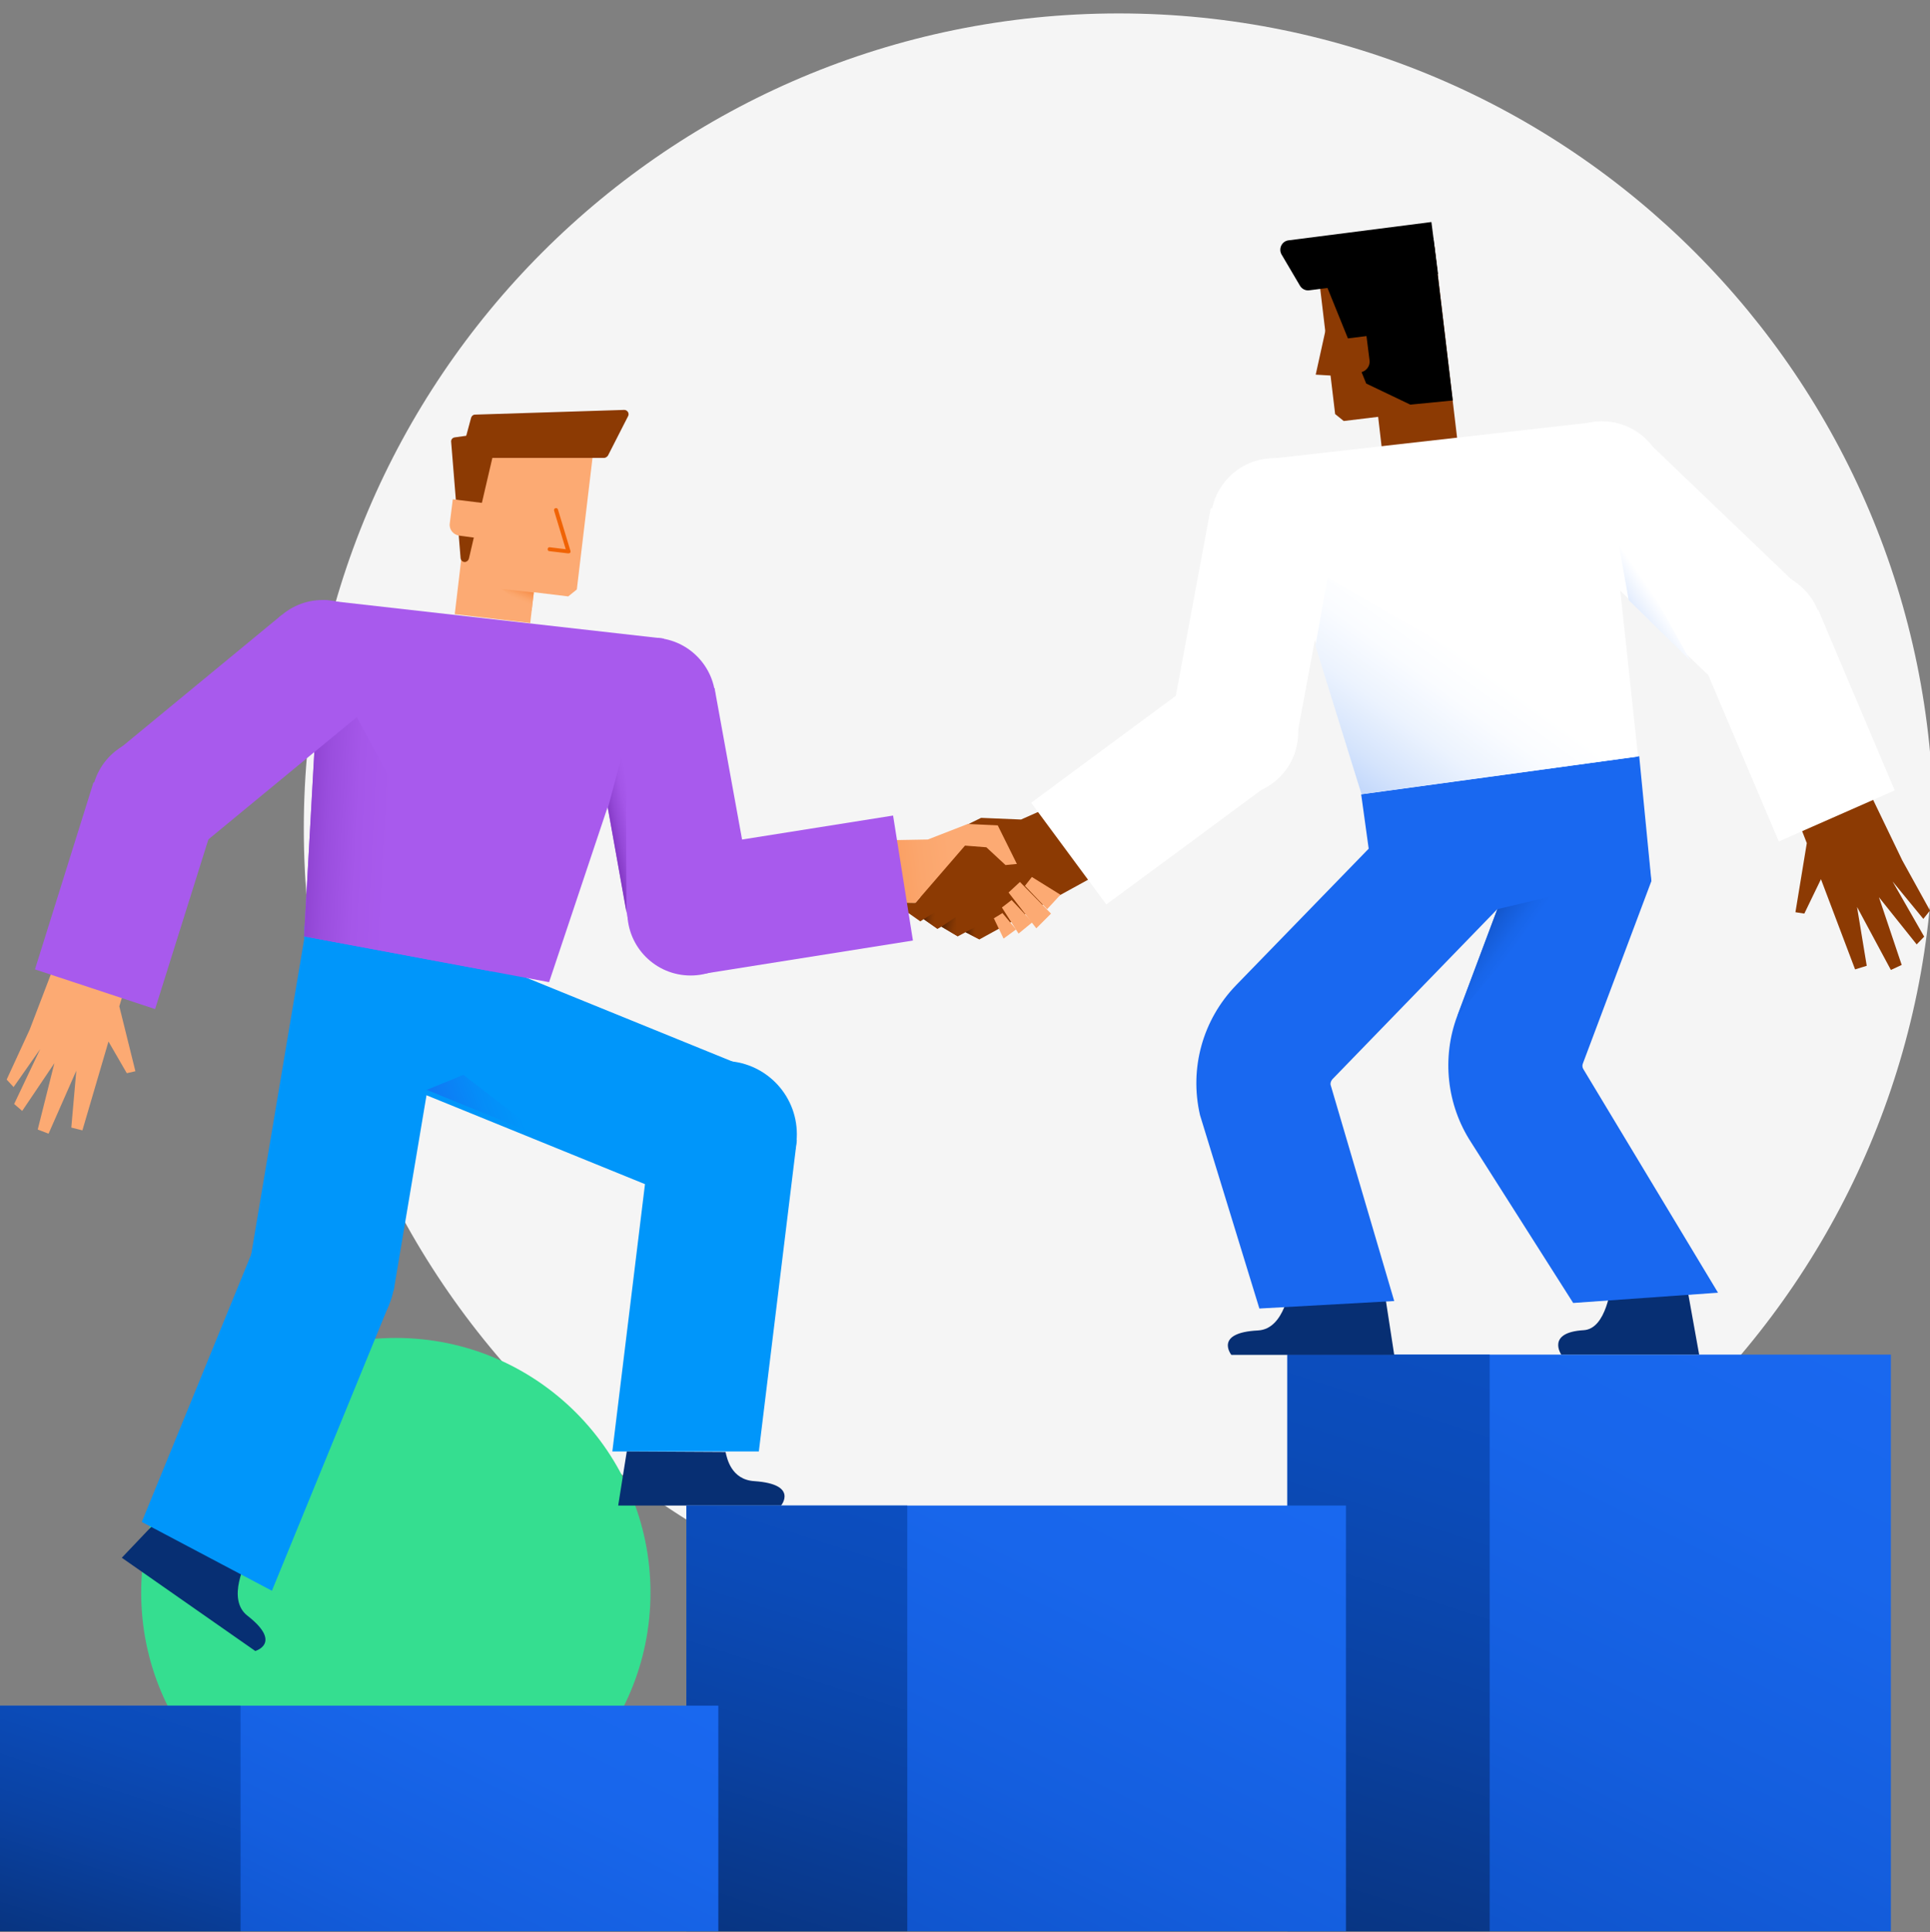 <svg width="1080" height="1081" viewBox="0 0 1080 1081" fill="none" xmlns="http://www.w3.org/2000/svg">
<rect x="0" y="0" width="1080" height="1081" fill="#808080" stroke="none"/>
<g clip-path="url(#clip0_18735_2141)">
<path d="M625.999 919.514C877.841 919.514 1082 715.355 1082 463.514C1082 211.672 877.841 7.514 625.999 7.514C374.158 7.514 170 211.672 170 463.514C170 715.355 374.158 919.514 625.999 919.514Z" fill="#F5F5F5"/>
<path d="M221.5 1033.51C300.2 1033.51 364 969.714 364 891.014C364 812.313 300.2 748.514 221.5 748.514C142.799 748.514 79 812.313 79 891.014C79 969.714 142.799 1033.51 221.5 1033.51Z" fill="#35DE90"/>
<path d="M1058.11 757.832H720.412V1080.46H1058.11V757.832Z" fill="url(#paint0_linear_18735_2141)"/>
<path d="M833.598 757.832H720.412V1080.46H833.598V757.832Z" fill="url(#paint1_linear_18735_2141)"/>
<path d="M896.482 306.49C916.032 306.49 931.881 290.641 931.881 271.091C931.881 251.54 916.032 235.691 896.482 235.691C876.931 235.691 861.083 251.54 861.083 271.091C861.083 290.641 876.931 306.49 896.482 306.49Z" fill="white"/>
<path d="M740.598 140.826L797.89 133.995L802.703 137.877L815.435 245.472L773.203 250.441L771.185 233.207L751.932 235.536C750.069 233.983 748.983 233.207 747.12 231.654L736.873 145.64L740.598 140.826Z" fill="#8C3A03"/>
<path d="M812.951 224.046L789.195 226.375L764.51 214.575L735.321 142.534L802.083 133.062L812.951 224.046Z" fill="black"/>
<path d="M804.717 153.246L732.677 162.406C730.503 162.717 728.484 161.63 727.397 159.767L717.151 142.378C715.287 139.117 717.306 134.925 721.032 134.459L800.992 124.212L804.717 153.246Z" fill="black"/>
<path d="M745.877 210.381L761.092 208.363C764.352 207.897 766.837 204.947 766.371 201.531L764.663 188.023L743.392 190.663L745.877 210.381Z" fill="#8C3A03"/>
<path d="M1076.27 514.074L1059.04 493.113L1076.74 524.01L1072.55 528.358L1051.43 501.964L1064.16 539.847L1058.11 542.642L1039.17 507.398L1044.6 540.313L1038.08 542.332L1018.98 491.872L1009.67 511.124L1004.7 510.348L1011.06 471.688L1006.41 459.732L1046.15 443.274L1064.47 481.313L1080 509.416L1076.27 514.074Z" fill="#8C3A03"/>
<path d="M7.608 608.162L22.513 586.89L7.919 617.633L12.421 621.514L30.432 594.809L21.116 631.916L27.17 634.245L42.697 599.001L39.902 630.83L46.113 632.382L60.708 582.699L70.954 600.398L75.767 599.311L66.762 562.98L70.333 551.18L31.052 538.294L16.613 576.022L3.727 603.969L7.608 608.162Z" fill="#FCAA73"/>
<path d="M89.275 849.282L139.114 870.398C137.717 873.658 126.538 894.619 138.493 903.935C158.211 919.305 142.84 923.652 142.84 923.652L68.16 871.485L89.275 849.282Z" fill="#072F73"/>
<path d="M593.721 448.553L571.363 458.49L549.006 457.558L529.598 467.029L514.692 502.273L507.706 510.347L515.003 515.471L516.867 514.229L524.63 519.663L526.802 518.42L535.963 523.854L540.31 521.526L548.074 525.562L613.905 489.387L593.721 448.553Z" fill="#8C3A03"/>
<path d="M493.418 470.136L519.192 469.669L541.549 460.975L558.319 461.751L569.031 483.333L562.666 483.954L551.952 474.017L539.996 473.085L512.206 505.224L483.948 504.448L493.418 470.136Z" fill="url(#paint2_linear_18735_2141)"/>
<path d="M585.958 508.639L593.41 500.565L577.418 490.629L573.537 495.598L585.958 508.639Z" fill="#FCAA73"/>
<path d="M588.129 511.124L579.901 519.353L564.375 499.324L570.741 493.425L588.129 511.124Z" fill="#FCAA73"/>
<path d="M577.729 515.938L569.966 522.303L560.65 507.708L566.084 503.517L577.729 515.938Z" fill="#FCAA73"/>
<path d="M568.566 519.974L561.579 525.098L556.145 513.763L560.958 510.813L568.566 519.974Z" fill="#FCAA73"/>
<path d="M540.31 521.526L545.59 518.731L548.073 525.563L540.31 521.526Z" fill="url(#paint3_linear_18735_2141)"/>
<path d="M526.802 518.42L534.721 513.142L535.963 523.854L526.802 518.42Z" fill="url(#paint4_linear_18735_2141)"/>
<path d="M516.866 514.229L525.871 508.64L524.629 519.663L516.866 514.229Z" fill="url(#paint5_linear_18735_2141)"/>
<path d="M507.706 510.347L507.086 505.068L514.849 505.223L507.706 510.347Z" fill="#8C3A03"/>
<path d="M404.921 675.546C427.558 675.546 445.91 657.195 445.91 634.557C445.91 611.92 427.558 593.568 404.921 593.568C382.283 593.568 363.933 611.92 363.933 634.557C363.933 657.195 382.283 675.546 404.921 675.546Z" fill="#0096FA"/>
<path d="M211.157 564.844C233.795 564.844 252.147 546.492 252.147 523.854C252.147 501.216 233.795 482.865 211.157 482.865C188.519 482.865 170.169 501.216 170.169 523.854C170.169 546.492 188.519 564.844 211.157 564.844Z" fill="#0096FA"/>
<path d="M342.66 812.02L363.931 637.817H445.909L424.638 812.02H342.66Z" fill="#0096FA"/>
<path d="M174.896 586.821L383.289 671.568L414.17 595.632L205.778 510.885L174.896 586.821Z" fill="#0096FA"/>
<path d="M179.949 755.039C202.586 755.039 220.937 736.687 220.937 714.049C220.937 691.412 202.586 673.061 179.949 673.061C157.311 673.061 138.959 691.412 138.959 714.049C138.959 736.687 157.311 755.039 179.949 755.039Z" fill="#0096FA"/>
<path d="M211.157 564.844C233.795 564.844 252.147 546.492 252.147 523.854C252.147 501.216 233.795 482.865 211.157 482.865C188.519 482.865 170.169 501.216 170.169 523.854C170.169 546.492 188.519 564.844 211.157 564.844Z" fill="#0096FA"/>
<path d="M79.34 851.456L141.91 698.523L217.832 729.576L152.156 889.961L79.34 851.456Z" fill="#0096FA"/>
<path d="M171.53 517.555L139.423 708.646L220.27 722.23L252.377 531.138L171.53 517.555Z" fill="#0096FA"/>
<path d="M307.264 549.472L170.169 523.854L180.57 335.678L371.542 357.259L307.264 549.472Z" fill="#A85AED"/>
<path d="M180.569 406.477C200.12 406.477 215.97 390.628 215.97 371.077C215.97 351.526 200.12 335.678 180.569 335.678C161.019 335.678 145.17 351.526 145.17 371.077C145.17 390.628 161.019 406.477 180.569 406.477Z" fill="#A85AED"/>
<path d="M86.636 483.332C106.187 483.332 122.037 467.482 122.037 447.932C122.037 428.381 106.187 412.532 86.636 412.532C67.085 412.532 51.237 428.381 51.237 447.932C51.237 467.482 67.085 483.332 86.636 483.332Z" fill="#A85AED"/>
<path d="M202.606 398.733L157.578 344.098L65.799 419.737L110.827 474.373L202.606 398.733Z" fill="#A85AED"/>
<path d="M86.791 564.534L19.564 542.332L52.323 437.686L119.707 459.733L86.791 564.534Z" fill="#A85AED"/>
<path d="M365.022 427.592C384.573 427.592 400.421 411.744 400.421 392.193C400.421 372.643 384.573 356.794 365.022 356.794C345.471 356.794 329.621 372.643 329.621 392.193C329.621 411.744 345.471 427.592 365.022 427.592Z" fill="#A85AED"/>
<path d="M386.448 545.748C405.998 545.748 421.847 529.899 421.847 510.348C421.847 490.798 405.998 474.948 386.448 474.948C366.897 474.948 351.048 490.798 351.048 510.348C351.048 529.899 366.897 545.748 386.448 545.748Z" fill="#A85AED"/>
<path d="M351.458 514.611L421.116 501.952L399.851 384.937L330.193 397.595L351.458 514.611Z" fill="#A85AED"/>
<path d="M510.861 526.183L499.76 456.263L382.305 474.911L393.407 544.831L510.861 526.183Z" fill="#A85AED"/>
<path d="M350.738 812.02L406.01 812.33C406.787 815.746 409.116 827.856 422.158 828.633C447 830.341 437.063 842.295 437.063 842.295H345.924L350.738 812.02Z" fill="#072F73"/>
<path d="M238.793 609.716L259.288 601.332L305.712 637.042L238.793 609.716Z" fill="url(#paint6_linear_18735_2141)"/>
<path d="M329.31 238.95L272.018 232.119L267.205 236.001L254.474 343.597L296.705 348.565L298.723 331.331L317.975 333.66C319.838 332.107 320.925 331.331 322.789 329.778L333.035 243.764L329.31 238.95Z" fill="#FCAA73"/>
<path d="M317.975 309.594L307.417 308.352C306.796 308.352 306.331 307.731 306.486 307.11C306.486 306.489 307.107 306.023 307.728 306.179L316.578 307.265L310.057 285.684C309.902 285.063 310.212 284.442 310.833 284.287C311.454 284.131 312.076 284.442 312.231 285.063L319.218 308.197C319.373 308.507 319.217 308.973 319.062 309.284C318.751 309.439 318.44 309.594 317.975 309.594Z" fill="#F06305"/>
<path d="M298.722 331.486L280.556 329.468L297.48 341.733L298.722 331.486Z" fill="url(#paint7_linear_18735_2141)"/>
<path d="M175.912 420.761L199.669 401.198L275.901 543.573L170.169 523.855L175.912 420.761Z" fill="url(#paint8_linear_18735_2141)"/>
<path d="M340.179 451.968L350.115 414.705L350.58 510.656L340.179 451.968Z" fill="url(#paint9_linear_18735_2141)"/>
<path d="M338.004 256.184H260.528C258.975 256.184 257.889 254.787 258.355 253.234L263.633 233.671C263.943 232.74 264.72 231.963 265.807 231.963L349.337 229.324C351.045 229.324 352.288 231.187 351.512 232.74L340.178 254.942C339.557 255.719 338.78 256.184 338.004 256.184Z" fill="#8C3A03"/>
<path d="M252.456 247.178L257.734 312.233C257.889 313.475 258.821 314.406 260.063 314.406C261.15 314.406 262.081 313.63 262.392 312.543L278.229 244.538C278.539 242.986 277.297 241.434 275.589 241.744L254.474 244.694C253.232 244.849 252.301 245.936 252.456 247.178Z" fill="#8C3A03"/>
<path d="M272.173 301.678L256.958 299.659C253.697 299.193 251.214 296.243 251.68 292.827L253.387 279.319L274.658 281.959L272.173 301.678Z" fill="#FCAA73"/>
<path d="M712.96 327.138C732.51 327.138 748.359 311.289 748.359 291.738C748.359 272.187 732.51 256.339 712.96 256.339C693.409 256.339 677.561 272.187 677.561 291.738C677.561 311.289 693.409 327.138 712.96 327.138Z" fill="white"/>
<path d="M691.067 445.136C710.617 445.136 726.466 429.287 726.466 409.736C726.466 390.186 710.617 374.337 691.067 374.337C671.516 374.337 655.666 390.186 655.666 409.736C655.666 429.287 671.516 445.136 691.067 445.136Z" fill="white"/>
<path d="M747.095 297.276L677.493 284.334L655.753 401.254L725.355 414.196L747.095 297.276Z" fill="white"/>
<path d="M712.619 436.921L670.543 379.984L577.021 449.096L619.097 506.032L712.619 436.921Z" fill="white"/>
<path d="M765.905 457.87L920.39 458.181L896.481 235.691L705.354 257.273L765.905 457.87Z" fill="white"/>
<path d="M984.355 390.018C1003.91 390.018 1019.75 374.169 1019.75 354.618C1019.75 335.067 1003.91 319.219 984.355 319.219C964.804 319.219 948.956 335.067 948.956 354.618C948.956 374.169 964.804 390.018 984.355 390.018Z" fill="white"/>
<path d="M957.616 379.281L1006.57 328.136L920.659 245.896L871.701 297.041L957.616 379.281Z" fill="white"/>
<path d="M995.381 470.755L1060.28 442.188L1017.43 341.112L952.528 369.68L995.381 470.755Z" fill="white"/>
<path d="M777.392 502.584L924.114 493.113L917.282 423.09L761.866 444.361L777.392 502.584Z" fill="#1968F0"/>
<path d="M943.679 718.088L902.069 716.38C901.448 719.796 898.964 743.396 886.232 744.172C865.117 745.414 873.657 757.835 873.657 757.835H950.822L943.679 718.088Z" fill="#072F73"/>
<path d="M775.528 727.713L722.585 716.534C721.808 719.95 719.014 743.549 703.953 744.326C679.112 745.568 689.047 757.989 689.047 757.989H780.186L775.528 727.713Z" fill="#072F73"/>
<path d="M704.729 732.06L671.503 623.844C665.448 597.604 673.055 570.433 691.687 551.181L765.901 474.793L761.711 444.517L836.236 434.425L845.241 501.032L745.563 603.814C744.786 604.746 744.321 605.988 744.632 607.075L780.186 727.869L704.729 732.06Z" fill="#1968F0"/>
<path d="M880.332 728.955L823.196 639.059C809.533 618.098 806.739 591.704 815.433 568.415L847.262 483.486L842.139 436.132L916.975 428.059L923.962 493.268L885.766 594.965C885.301 596.051 885.456 597.294 886.077 598.225L961.379 723.211L880.332 728.955Z" fill="#1968F0"/>
<path d="M837.947 508.64L872.105 500.566L815.589 568.26L837.947 508.64Z" fill="url(#paint10_linear_18735_2141)"/>
<path d="M736.097 361.296L742.928 323.257L916.666 423.245L761.87 444.361L736.097 361.296Z" fill="url(#paint11_linear_18735_2141)"/>
<path d="M911.382 335.678L903.93 293.913L945.85 369.525L911.382 335.678Z" fill="url(#paint12_linear_18735_2141)"/>
<path d="M741.836 184.299L736.247 209.606L746.961 210.227L741.836 184.299Z" fill="#8C3A03"/>
<path d="M753.173 842.295H384.116V1080.47H753.173V842.295Z" fill="url(#paint13_linear_18735_2141)"/>
<path d="M507.704 842.295H384.116V1080.47H507.704V842.295Z" fill="url(#paint14_linear_18735_2141)"/>
<path d="M401.972 954.238H0V1080.47H401.972V954.238Z" fill="url(#paint15_linear_18735_2141)"/>
<path d="M134.612 954.238H0V1080.47H134.612V954.238Z" fill="url(#paint16_linear_18735_2141)"/>
</g>
<defs>
<linearGradient id="paint0_linear_18735_2141" x1="989.846" y1="713.422" x2="786.629" y2="1129" gradientUnits="userSpaceOnUse">
<stop stop-color="#1968F0"/>
<stop offset="0.276" stop-color="#1866EB"/>
<stop offset="0.585" stop-color="#145EDE"/>
<stop offset="0.909" stop-color="#0E52C8"/>
<stop offset="1" stop-color="#0C4EC0"/>
</linearGradient>
<linearGradient id="paint1_linear_18735_2141" x1="827.509" y1="761.814" x2="707.828" y2="1134.29" gradientUnits="userSpaceOnUse">
<stop stop-color="#0C4EC0"/>
<stop offset="0.196" stop-color="#0B4BB8"/>
<stop offset="0.497" stop-color="#0A42A3"/>
<stop offset="0.865" stop-color="#083480"/>
<stop offset="0.982" stop-color="#072F73"/>
</linearGradient>
<linearGradient id="paint2_linear_18735_2141" x1="532.353" y1="482.605" x2="421.683" y2="495.863" gradientUnits="userSpaceOnUse">
<stop stop-color="#FCAA73"/>
<stop offset="0.153" stop-color="#FBA66D"/>
<stop offset="0.349" stop-color="#FA9C5D"/>
<stop offset="0.569" stop-color="#F78B43"/>
<stop offset="0.804" stop-color="#F3741F"/>
<stop offset="0.946" stop-color="#F06305"/>
</linearGradient>
<linearGradient id="paint3_linear_18735_2141" x1="546.161" y1="522.383" x2="537.759" y2="522.942" gradientUnits="userSpaceOnUse">
<stop stop-color="#8C3A03"/>
<stop offset="0.14" stop-color="#863803"/>
<stop offset="0.319" stop-color="#763103"/>
<stop offset="0.519" stop-color="#5C2602"/>
<stop offset="0.735" stop-color="#371701"/>
<stop offset="0.962" stop-color="#090400"/>
<stop offset="1"/>
</linearGradient>
<linearGradient id="paint4_linear_18735_2141" x1="535.866" y1="518.975" x2="520.859" y2="515.033" gradientUnits="userSpaceOnUse">
<stop stop-color="#8C3A03"/>
<stop offset="0.14" stop-color="#863803"/>
<stop offset="0.319" stop-color="#763103"/>
<stop offset="0.519" stop-color="#5C2602"/>
<stop offset="0.735" stop-color="#371701"/>
<stop offset="0.962" stop-color="#090400"/>
<stop offset="1"/>
</linearGradient>
<linearGradient id="paint5_linear_18735_2141" x1="523.125" y1="514.222" x2="512.133" y2="512.915" gradientUnits="userSpaceOnUse">
<stop stop-color="#8C3A03"/>
<stop offset="0.14" stop-color="#863803"/>
<stop offset="0.319" stop-color="#763103"/>
<stop offset="0.519" stop-color="#5C2602"/>
<stop offset="0.735" stop-color="#371701"/>
<stop offset="0.962" stop-color="#090400"/>
<stop offset="1"/>
</linearGradient>
<linearGradient id="paint6_linear_18735_2141" x1="295.855" y1="613.615" x2="225.385" y2="640.504" gradientUnits="userSpaceOnUse">
<stop offset="0.1" stop-color="#0096FA"/>
<stop offset="0.341" stop-color="#058DF8"/>
<stop offset="0.735" stop-color="#1274F3"/>
<stop offset="0.901" stop-color="#1968F0"/>
</linearGradient>
<linearGradient id="paint7_linear_18735_2141" x1="289.858" y1="335.457" x2="296.661" y2="318.524" gradientUnits="userSpaceOnUse">
<stop stop-color="#FCAA73"/>
<stop offset="0.11" stop-color="#FBA66C"/>
<stop offset="0.269" stop-color="#F99959"/>
<stop offset="0.458" stop-color="#F68539"/>
<stop offset="0.668" stop-color="#F1690E"/>
<stop offset="0.706" stop-color="#F06305"/>
</linearGradient>
<linearGradient id="paint8_linear_18735_2141" x1="239.523" y1="472.521" x2="135.509" y2="466.988" gradientUnits="userSpaceOnUse">
<stop offset="0.211" stop-color="#A85AED"/>
<stop offset="0.385" stop-color="#A557E9"/>
<stop offset="0.549" stop-color="#9A4EDE"/>
<stop offset="0.709" stop-color="#893ECB"/>
<stop offset="0.866" stop-color="#7028B0"/>
<stop offset="1" stop-color="#561093"/>
</linearGradient>
<linearGradient id="paint9_linear_18735_2141" x1="355.657" y1="461.693" x2="332.681" y2="466.202" gradientUnits="userSpaceOnUse">
<stop stop-color="#A85AED"/>
<stop offset="0.182" stop-color="#A355E7"/>
<stop offset="0.418" stop-color="#9448D7"/>
<stop offset="0.685" stop-color="#7C32BC"/>
<stop offset="0.971" stop-color="#5A1397"/>
<stop offset="1" stop-color="#561093"/>
</linearGradient>
<linearGradient id="paint10_linear_18735_2141" x1="853.784" y1="541.585" x2="807.831" y2="508.512" gradientUnits="userSpaceOnUse">
<stop offset="0.202" stop-color="#1968F0"/>
<stop offset="0.316" stop-color="#1865E9"/>
<stop offset="0.479" stop-color="#155CD7"/>
<stop offset="0.67" stop-color="#114EB8"/>
<stop offset="0.882" stop-color="#0B3B8E"/>
<stop offset="1" stop-color="#072F73"/>
</linearGradient>
<linearGradient id="paint11_linear_18735_2141" x1="860.99" y1="330.108" x2="745.286" y2="490.055" gradientUnits="userSpaceOnUse">
<stop offset="0.269" stop-color="white"/>
<stop offset="0.387" stop-color="#FAFCFF"/>
<stop offset="0.525" stop-color="#ECF3FE"/>
<stop offset="0.671" stop-color="#D5E4FC"/>
<stop offset="0.788" stop-color="#BDD4FB"/>
</linearGradient>
<linearGradient id="paint12_linear_18735_2141" x1="954.176" y1="311.526" x2="891.465" y2="354.728" gradientUnits="userSpaceOnUse">
<stop offset="0.469" stop-color="white"/>
<stop offset="0.609" stop-color="#E8F0FE"/>
<stop offset="0.829" stop-color="#BDD4FB"/>
</linearGradient>
<linearGradient id="paint13_linear_18735_2141" x1="654.901" y1="784.818" x2="480.496" y2="1141.48" gradientUnits="userSpaceOnUse">
<stop stop-color="#1968F0"/>
<stop offset="0.276" stop-color="#1866EB"/>
<stop offset="0.585" stop-color="#145EDE"/>
<stop offset="0.909" stop-color="#0E52C8"/>
<stop offset="1" stop-color="#0C4EC0"/>
</linearGradient>
<linearGradient id="paint14_linear_18735_2141" x1="484.989" y1="839.587" x2="392.347" y2="1127.91" gradientUnits="userSpaceOnUse">
<stop stop-color="#0C4EC0"/>
<stop offset="0.196" stop-color="#0B4BB8"/>
<stop offset="0.497" stop-color="#0A42A3"/>
<stop offset="0.865" stop-color="#083480"/>
<stop offset="0.982" stop-color="#072F73"/>
</linearGradient>
<linearGradient id="paint15_linear_18735_2141" x1="267.591" y1="881.192" x2="133.105" y2="1156.22" gradientUnits="userSpaceOnUse">
<stop stop-color="#1968F0"/>
<stop offset="0.276" stop-color="#1866EB"/>
<stop offset="0.585" stop-color="#145EDE"/>
<stop offset="0.909" stop-color="#0E52C8"/>
<stop offset="1" stop-color="#0C4EC0"/>
</linearGradient>
<linearGradient id="paint16_linear_18735_2141" x1="91.21" y1="943.056" x2="34.708" y2="1118.9" gradientUnits="userSpaceOnUse">
<stop stop-color="#0C4EC0"/>
<stop offset="0.196" stop-color="#0B4BB8"/>
<stop offset="0.497" stop-color="#0A42A3"/>
<stop offset="0.865" stop-color="#083480"/>
<stop offset="0.982" stop-color="#072F73"/>
</linearGradient>
<clipPath id="clip0_18735_2141">
<rect width="1080" height="1080" fill="white" transform="translate(0 0.514)"/>
</clipPath>
</defs>
</svg>
